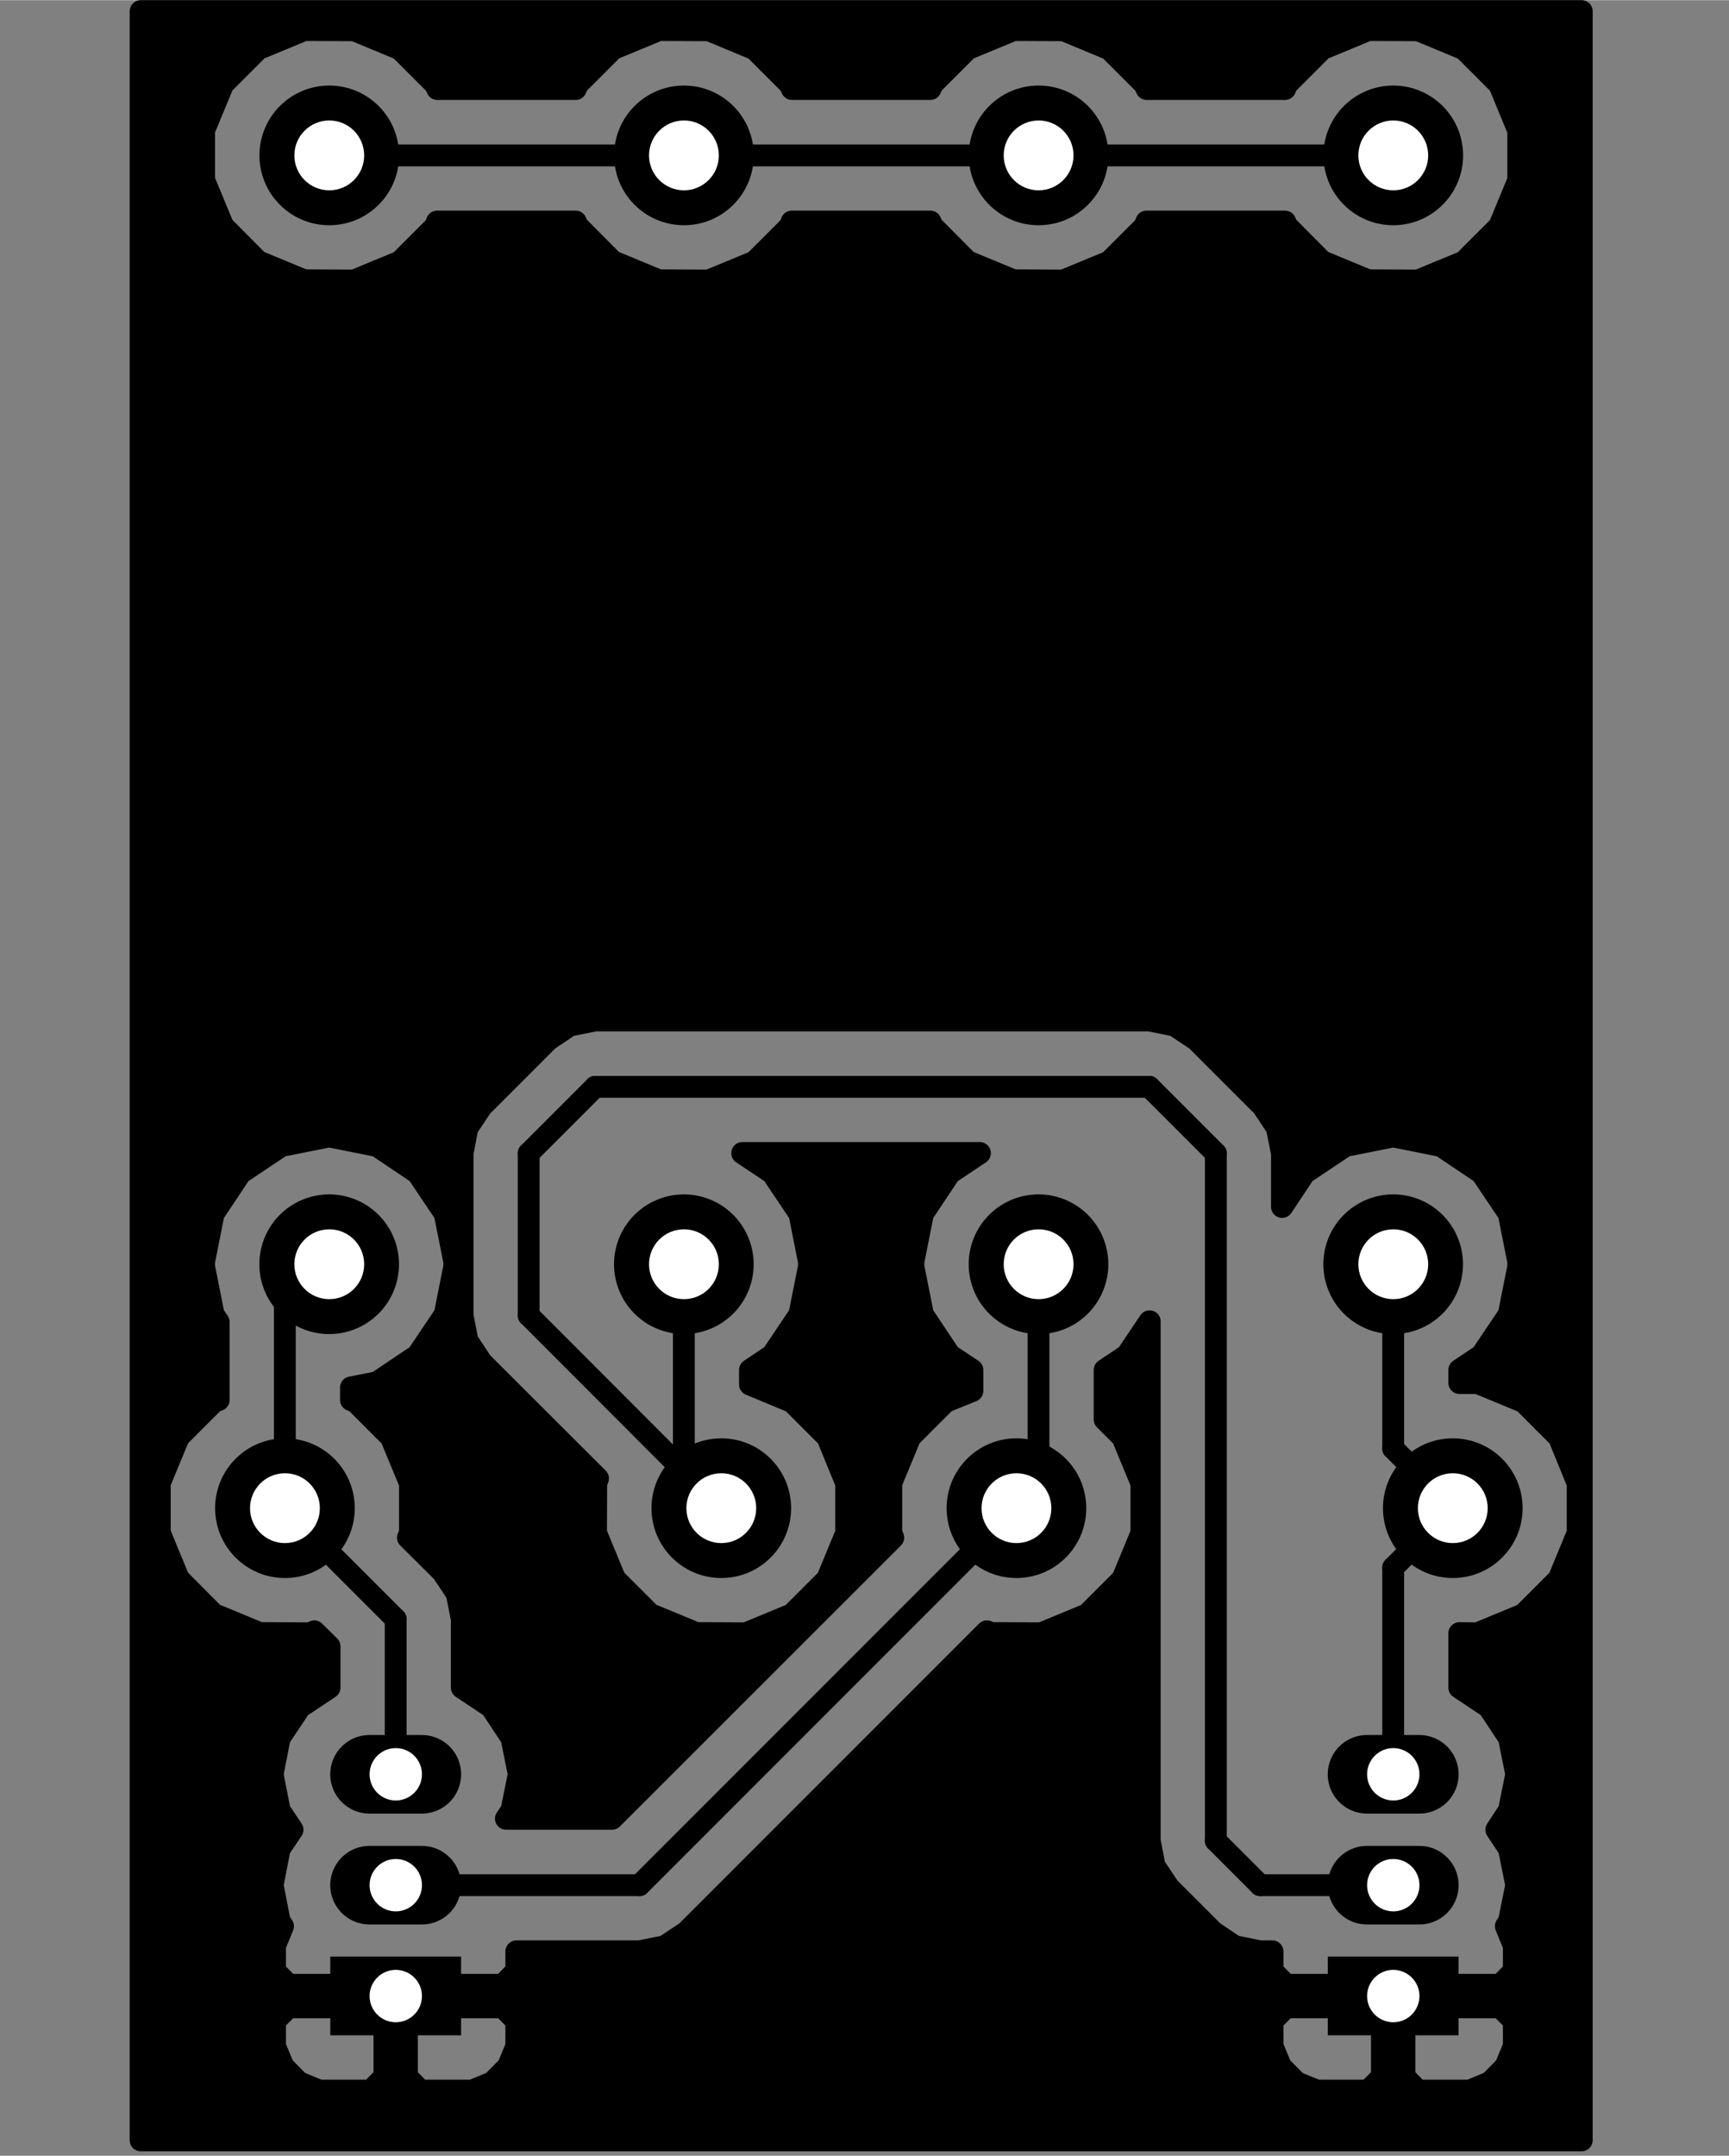 <?xml version="1.0" standalone="no"?>
 <!DOCTYPE svg PUBLIC "-//W3C//DTD SVG 1.1//EN" 
 "http://www.w3.org/Graphics/SVG/1.1/DTD/svg11.dtd"> 
<svg xmlns="http://www.w3.org/2000/svg" version="1.1" 
    width="1.981cm" height="2.469cm" viewBox="0 0 7800 9720 ">
<rect x="0" y="0" width="7800" height="9720" fill="#808080" stroke="none"/>
<title>SVG Picture created as mvibro-F.Cu.svg date 2018/02/10 11:03:53 </title>
  <desc>Picture generated by PCBNEW </desc>
<g style="fill:#000000; fill-opacity:1;stroke:#000000; stroke-opacity:1;
stroke-linecap:round; stroke-linejoin:round; "
 transform="translate(0 0) scale(1 1)">
</g>
<g style="fill:#000000; fill-opacity:0.0; 
stroke:#000000; stroke-width:-0; stroke-opacity:1; 
stroke-linecap:round; stroke-linejoin:round;">
</g>
<g style="fill:#000000; fill-opacity:1.0; 
stroke:#000000; stroke-width:0; stroke-opacity:1; 
stroke-linecap:round; stroke-linejoin:round;">
<circle cx="1485.43" cy="700" r="314.961" /> 
</g>
<g style="fill:#000000; fill-opacity:1.0; 
stroke:#000000; stroke-width:39.37; stroke-opacity:1; 
stroke-linecap:round; stroke-linejoin:round;">
</g>
<g style="fill:#000000; fill-opacity:1.0; 
stroke:#000000; stroke-width:629.921; stroke-opacity:1; 
stroke-linecap:round; stroke-linejoin:round;">
</g>
<g style="fill:#000000; fill-opacity:0.0; 
stroke:#000000; stroke-width:629.921; stroke-opacity:1; 
stroke-linecap:round; stroke-linejoin:round;">
<path d="M1485 5700
L1485 5700
" />
</g>
<g style="fill:#000000; fill-opacity:1.0; 
stroke:#000000; stroke-width:0; stroke-opacity:1; 
stroke-linecap:round; stroke-linejoin:round;">
<circle cx="3085.43" cy="700" r="314.961" /> 
</g>
<g style="fill:#000000; fill-opacity:1.0; 
stroke:#000000; stroke-width:39.37; stroke-opacity:1; 
stroke-linecap:round; stroke-linejoin:round;">
</g>
<g style="fill:#000000; fill-opacity:1.0; 
stroke:#000000; stroke-width:629.921; stroke-opacity:1; 
stroke-linecap:round; stroke-linejoin:round;">
</g>
<g style="fill:#000000; fill-opacity:0.0; 
stroke:#000000; stroke-width:629.921; stroke-opacity:1; 
stroke-linecap:round; stroke-linejoin:round;">
<path d="M3085 5700
L3085 5700
" />
</g>
<g style="fill:#000000; fill-opacity:1.0; 
stroke:#000000; stroke-width:0; stroke-opacity:1; 
stroke-linecap:round; stroke-linejoin:round;">
<circle cx="4685.43" cy="700" r="314.961" /> 
</g>
<g style="fill:#000000; fill-opacity:1.0; 
stroke:#000000; stroke-width:39.37; stroke-opacity:1; 
stroke-linecap:round; stroke-linejoin:round;">
</g>
<g style="fill:#000000; fill-opacity:1.0; 
stroke:#000000; stroke-width:629.921; stroke-opacity:1; 
stroke-linecap:round; stroke-linejoin:round;">
</g>
<g style="fill:#000000; fill-opacity:0.0; 
stroke:#000000; stroke-width:629.921; stroke-opacity:1; 
stroke-linecap:round; stroke-linejoin:round;">
<path d="M4685 5700
L4685 5700
" />
</g>
<g style="fill:#000000; fill-opacity:1.0; 
stroke:#000000; stroke-width:0; stroke-opacity:1; 
stroke-linecap:round; stroke-linejoin:round;">
<circle cx="6285.43" cy="700" r="314.961" /> 
</g>
<g style="fill:#000000; fill-opacity:1.0; 
stroke:#000000; stroke-width:39.37; stroke-opacity:1; 
stroke-linecap:round; stroke-linejoin:round;">
</g>
<g style="fill:#000000; fill-opacity:1.0; 
stroke:#000000; stroke-width:629.921; stroke-opacity:1; 
stroke-linecap:round; stroke-linejoin:round;">
</g>
<g style="fill:#000000; fill-opacity:0.0; 
stroke:#000000; stroke-width:629.921; stroke-opacity:1; 
stroke-linecap:round; stroke-linejoin:round;">
<path d="M6285 5700
L6285 5700
" />
</g>
<g style="fill:#000000; fill-opacity:0.0; 
stroke:#000000; stroke-width:354.331; stroke-opacity:1; 
stroke-linecap:round; stroke-linejoin:round;">
<path d="M1903 8500
L1667 8500
" />
<path d="M1903 8000
L1667 8000
" />
</g>
<g style="fill:#000000; fill-opacity:0.0; 
stroke:#000000; stroke-width:0; stroke-opacity:1; 
stroke-linecap:round; stroke-linejoin:round;">
</g>
<g style="fill:#000000; fill-opacity:1.0; 
stroke:#000000; stroke-width:0; stroke-opacity:1; 
stroke-linecap:round; stroke-linejoin:round;">
<polyline style="fill-rule:evenodd;"
points="1490,8822
2080,8822
2080,9177
1490,9177
1490,8822
" /> 
</g>
<g style="fill:#000000; fill-opacity:1.0; 
stroke:#000000; stroke-width:354.331; stroke-opacity:1; 
stroke-linecap:round; stroke-linejoin:round;">
</g>
<g style="fill:#000000; fill-opacity:0.0; 
stroke:#000000; stroke-width:354.331; stroke-opacity:1; 
stroke-linecap:round; stroke-linejoin:round;">
<path d="M6403 8500
L6167 8500
" />
<path d="M6403 8000
L6167 8000
" />
</g>
<g style="fill:#000000; fill-opacity:0.0; 
stroke:#000000; stroke-width:0; stroke-opacity:1; 
stroke-linecap:round; stroke-linejoin:round;">
</g>
<g style="fill:#000000; fill-opacity:1.0; 
stroke:#000000; stroke-width:0; stroke-opacity:1; 
stroke-linecap:round; stroke-linejoin:round;">
<polyline style="fill-rule:evenodd;"
points="5990,8822
6580,8822
6580,9177
5990,9177
5990,8822
" /> 
<circle cx="1285.43" cy="6800" r="314.961" /> 
</g>
<g style="fill:#000000; fill-opacity:1.0; 
stroke:#000000; stroke-width:39.37; stroke-opacity:1; 
stroke-linecap:round; stroke-linejoin:round;">
</g>
<g style="fill:#000000; fill-opacity:1.0; 
stroke:#000000; stroke-width:0; stroke-opacity:1; 
stroke-linecap:round; stroke-linejoin:round;">
<circle cx="3253.94" cy="6800" r="314.961" /> 
</g>
<g style="fill:#000000; fill-opacity:1.0; 
stroke:#000000; stroke-width:39.37; stroke-opacity:1; 
stroke-linecap:round; stroke-linejoin:round;">
</g>
<g style="fill:#000000; fill-opacity:1.0; 
stroke:#000000; stroke-width:0; stroke-opacity:1; 
stroke-linecap:round; stroke-linejoin:round;">
<circle cx="4585.43" cy="6800" r="314.961" /> 
</g>
<g style="fill:#000000; fill-opacity:1.0; 
stroke:#000000; stroke-width:39.37; stroke-opacity:1; 
stroke-linecap:round; stroke-linejoin:round;">
</g>
<g style="fill:#000000; fill-opacity:1.0; 
stroke:#000000; stroke-width:0; stroke-opacity:1; 
stroke-linecap:round; stroke-linejoin:round;">
<circle cx="6553.94" cy="6800" r="314.961" /> 
</g>
<g style="fill:#000000; fill-opacity:1.0; 
stroke:#000000; stroke-width:39.37; stroke-opacity:1; 
stroke-linecap:round; stroke-linejoin:round;">
</g>
<g style="fill:#000000; fill-opacity:1.0; 
stroke:#000000; stroke-width:98.425; stroke-opacity:1; 
stroke-linecap:round; stroke-linejoin:round;">
</g>
<g style="fill:#000000; fill-opacity:0.0; 
stroke:#000000; stroke-width:98.425; stroke-opacity:1; 
stroke-linecap:round; stroke-linejoin:round;">
<path d="M1285 6800
L1285 5900
" />
<path d="M1285 5900
L1485 5700
" />
<path d="M1785 8000
L1785 7300
" />
<path d="M1785 7300
L1285 6800
" />
<path d="M3085 5700
L3085 6631
" />
<path d="M3085 6631
L3253 6800
" />
<path d="M6285 8500
L5685 8500
" />
<path d="M2385 5931
L3253 6800
" />
<path d="M2385 5200
L2385 5931
" />
<path d="M2685 4900
L2385 5200
" />
<path d="M5185 4900
L2685 4900
" />
<path d="M5485 5200
L5185 4900
" />
<path d="M5485 8300
L5485 5200
" />
<path d="M5685 8500
L5485 8300
" />
<path d="M1785 8500
L2885 8500
" />
<path d="M2885 8500
L4585 6800
" />
<path d="M4685 5700
L4685 6700
" />
<path d="M4685 6700
L4585 6800
" />
<path d="M6285 8000
L6285 7068
" />
<path d="M6285 7068
L6553 6800
" />
<path d="M6285 5700
L6285 6531
" />
<path d="M6285 6531
L6553 6800
" />
<path d="M6269 5715
L6285 5700
" />
<path d="M1785 9000
L6285 9000
" />
<path d="M4685 700
L6285 700
" />
<path d="M3085 700
L4685 700
" />
<path d="M1485 700
L3085 700
" />
</g>
<g style="fill:#000000; fill-opacity:1.0; 
stroke:#000000; stroke-width:100; stroke-opacity:1; 
stroke-linecap:round; stroke-linejoin:round;">
<polyline style="fill-rule:evenodd;"
points="7135,9650
635,9650
635,9112
1240,9112
1240,9226
1278,9318
1348,9389
1440,9427
1672,9427
1735,9364
1735,9050
1835,9050
1835,9364
1897,9427
2130,9427
2222,9389
2292,9318
2330,9226
2330,9112
5740,9112
5740,9226
5778,9318
5848,9389
5940,9427
6172,9427
6235,9364
6235,9050
6335,9050
6335,9364
6397,9427
6630,9427
6722,9389
6792,9318
6830,9226
6830,9112
6768,9050
6335,9050
6235,9050
5802,9050
5740,9112
2330,9112
2268,9050
1835,9050
1735,9050
1302,9050
1240,9112
635,9112
635,6911
720,6911
806,7119
964,7278
1172,7364
1397,7365
1418,7356
1486,7423
1486,7609
1354,7697
1261,7836
1229,8000
1261,8163
1319,8250
1261,8336
1229,8500
1261,8663
1276,8685
1240,8773
1240,8887
1302,8950
1735,8950
1735,8942
1835,8942
1835,8950
2268,8950
2330,8887
2330,8799
2885,8799
2999,8776
3097,8711
4452,7356
4472,7364
4697,7365
4905,7279
5064,7120
5150,6912
5150,6688
5064,6480
4984,6400
4984,6177
5084,6110
5186,5958
5186,8300
5208,8414
5273,8511
5473,8711
5570,8776
5685,8799
5740,8799
5740,8887
5802,8950
6235,8950
6235,8942
6335,8942
6335,8950
6768,8950
6830,8887
6830,8773
6794,8685
6808,8663
6841,8500
6808,8336
6751,8250
6808,8163
6841,8000
6808,7836
6716,7697
6584,7609
6584,7364
6665,7365
6873,7279
7032,7120
7118,6912
7118,6688
7033,6480
6874,6321
6666,6235
6584,6235
6584,6177
6684,6110
6807,5927
6850,5711
6850,5688
6807,5472
6684,5289
6501,5166
6285,5123
6069,5166
5885,5289
5784,5441
5784,5200
5761,5085
5697,4988
5397,4688
5299,4623
5185,4600
2685,4600
2570,4623
2473,4688
2173,4988
2108,5085
2086,5200
2086,5931
2108,6045
2173,6143
2697,6666
2689,6687
2688,6911
2774,7119
2933,7278
3141,7364
3365,7365
3573,7279
3732,7120
3818,6912
3818,6688
3733,6480
3574,6321
3384,6242
3384,6177
3484,6110
3607,5927
3650,5711
3650,5688
3607,5472
3484,5289
3349,5199
4420,5199
4285,5289
4163,5472
4120,5688
4120,5711
4163,5927
4285,6110
4386,6177
4386,6271
4265,6320
4106,6479
4020,6687
4020,6911
4029,6933
2761,8200
2283,8200
2308,8163
2341,8000
2308,7836
2216,7697
2084,7609
2084,7300
2061,7185
2061,7185
1997,7088
1841,6933
1850,6912
1850,6688
1764,6480
1605,6321
1584,6312
1584,6256
1701,6233
1884,6110
2007,5927
2050,5711
2050,5688
2007,5472
1884,5289
1701,5166
1485,5123
1269,5166
1085,5289
963,5472
920,5688
920,5711
963,5927
986,5961
986,6312
965,6320
806,6479
720,6687
720,6911
635,6911
635,811
920,811
1006,1019
1164,1178
1372,1264
1597,1265
1805,1179
1964,1020
1972,999
2597,999
2606,1019
2764,1178
2972,1264
3197,1265
3405,1179
3564,1020
3572,999
4197,999
4206,1019
4364,1178
4572,1264
4797,1265
5005,1179
5164,1020
5172,999
5797,999
5806,1019
5964,1178
6172,1264
6397,1265
6605,1179
6764,1020
6850,812
6850,588
6764,380
6605,221
6398,135
6173,134
5965,220
5806,379
5797,400
5173,400
5164,380
5005,221
4798,135
4573,134
4365,220
4206,379
4197,400
3573,400
3564,380
3405,221
3198,135
2973,134
2765,220
2606,379
2597,400
1973,400
1964,380
1805,221
1598,135
1373,134
1165,220
1006,379
920,587
920,811
635,811
635,50
7135,50
7135,9650
" /> 
</g>
<g style="fill:#FFFFFF; fill-opacity:1.0; 
stroke:#FFFFFF; stroke-width:100; stroke-opacity:1; 
stroke-linecap:round; stroke-linejoin:round;">
</g>
<g style="fill:#FFFFFF; fill-opacity:1.0; 
stroke:#FFFFFF; stroke-width:0; stroke-opacity:1; 
stroke-linecap:round; stroke-linejoin:round;">
<circle cx="1485.43" cy="700" r="157.48" /> 
</g>
<g style="fill:#FFFFFF; fill-opacity:1.0; 
stroke:#FFFFFF; stroke-width:39.37; stroke-opacity:1; 
stroke-linecap:round; stroke-linejoin:round;">
</g>
<g style="fill:#FFFFFF; fill-opacity:1.0; 
stroke:#FFFFFF; stroke-width:0; stroke-opacity:1; 
stroke-linecap:round; stroke-linejoin:round;">
<circle cx="1485.43" cy="5700" r="157.48" /> 
</g>
<g style="fill:#FFFFFF; fill-opacity:1.0; 
stroke:#FFFFFF; stroke-width:39.37; stroke-opacity:1; 
stroke-linecap:round; stroke-linejoin:round;">
</g>
<g style="fill:#FFFFFF; fill-opacity:1.0; 
stroke:#FFFFFF; stroke-width:0; stroke-opacity:1; 
stroke-linecap:round; stroke-linejoin:round;">
<circle cx="3085.43" cy="700" r="157.48" /> 
</g>
<g style="fill:#FFFFFF; fill-opacity:1.0; 
stroke:#FFFFFF; stroke-width:39.37; stroke-opacity:1; 
stroke-linecap:round; stroke-linejoin:round;">
</g>
<g style="fill:#FFFFFF; fill-opacity:1.0; 
stroke:#FFFFFF; stroke-width:0; stroke-opacity:1; 
stroke-linecap:round; stroke-linejoin:round;">
<circle cx="3085.43" cy="5700" r="157.48" /> 
</g>
<g style="fill:#FFFFFF; fill-opacity:1.0; 
stroke:#FFFFFF; stroke-width:39.37; stroke-opacity:1; 
stroke-linecap:round; stroke-linejoin:round;">
</g>
<g style="fill:#FFFFFF; fill-opacity:1.0; 
stroke:#FFFFFF; stroke-width:0; stroke-opacity:1; 
stroke-linecap:round; stroke-linejoin:round;">
<circle cx="4685.43" cy="700" r="157.48" /> 
</g>
<g style="fill:#FFFFFF; fill-opacity:1.0; 
stroke:#FFFFFF; stroke-width:39.37; stroke-opacity:1; 
stroke-linecap:round; stroke-linejoin:round;">
</g>
<g style="fill:#FFFFFF; fill-opacity:1.0; 
stroke:#FFFFFF; stroke-width:0; stroke-opacity:1; 
stroke-linecap:round; stroke-linejoin:round;">
<circle cx="4685.43" cy="5700" r="157.48" /> 
</g>
<g style="fill:#FFFFFF; fill-opacity:1.0; 
stroke:#FFFFFF; stroke-width:39.37; stroke-opacity:1; 
stroke-linecap:round; stroke-linejoin:round;">
</g>
<g style="fill:#FFFFFF; fill-opacity:1.0; 
stroke:#FFFFFF; stroke-width:0; stroke-opacity:1; 
stroke-linecap:round; stroke-linejoin:round;">
<circle cx="6285.43" cy="700" r="157.48" /> 
</g>
<g style="fill:#FFFFFF; fill-opacity:1.0; 
stroke:#FFFFFF; stroke-width:39.37; stroke-opacity:1; 
stroke-linecap:round; stroke-linejoin:round;">
</g>
<g style="fill:#FFFFFF; fill-opacity:1.0; 
stroke:#FFFFFF; stroke-width:0; stroke-opacity:1; 
stroke-linecap:round; stroke-linejoin:round;">
<circle cx="6285.43" cy="5700" r="157.48" /> 
</g>
<g style="fill:#FFFFFF; fill-opacity:1.0; 
stroke:#FFFFFF; stroke-width:39.37; stroke-opacity:1; 
stroke-linecap:round; stroke-linejoin:round;">
</g>
<g style="fill:#FFFFFF; fill-opacity:1.0; 
stroke:#FFFFFF; stroke-width:0; stroke-opacity:1; 
stroke-linecap:round; stroke-linejoin:round;">
<circle cx="1785.43" cy="8500" r="118.11" /> 
</g>
<g style="fill:#FFFFFF; fill-opacity:1.0; 
stroke:#FFFFFF; stroke-width:39.37; stroke-opacity:1; 
stroke-linecap:round; stroke-linejoin:round;">
</g>
<g style="fill:#FFFFFF; fill-opacity:1.0; 
stroke:#FFFFFF; stroke-width:0; stroke-opacity:1; 
stroke-linecap:round; stroke-linejoin:round;">
<circle cx="1785.43" cy="8000" r="118.11" /> 
</g>
<g style="fill:#FFFFFF; fill-opacity:1.0; 
stroke:#FFFFFF; stroke-width:39.37; stroke-opacity:1; 
stroke-linecap:round; stroke-linejoin:round;">
</g>
<g style="fill:#FFFFFF; fill-opacity:1.0; 
stroke:#FFFFFF; stroke-width:0; stroke-opacity:1; 
stroke-linecap:round; stroke-linejoin:round;">
<circle cx="1785.43" cy="9000" r="118.11" /> 
</g>
<g style="fill:#FFFFFF; fill-opacity:1.0; 
stroke:#FFFFFF; stroke-width:39.37; stroke-opacity:1; 
stroke-linecap:round; stroke-linejoin:round;">
</g>
<g style="fill:#FFFFFF; fill-opacity:1.0; 
stroke:#FFFFFF; stroke-width:0; stroke-opacity:1; 
stroke-linecap:round; stroke-linejoin:round;">
<circle cx="6285.43" cy="8500" r="118.11" /> 
</g>
<g style="fill:#FFFFFF; fill-opacity:1.0; 
stroke:#FFFFFF; stroke-width:39.37; stroke-opacity:1; 
stroke-linecap:round; stroke-linejoin:round;">
</g>
<g style="fill:#FFFFFF; fill-opacity:1.0; 
stroke:#FFFFFF; stroke-width:0; stroke-opacity:1; 
stroke-linecap:round; stroke-linejoin:round;">
<circle cx="6285.43" cy="8000" r="118.11" /> 
</g>
<g style="fill:#FFFFFF; fill-opacity:1.0; 
stroke:#FFFFFF; stroke-width:39.37; stroke-opacity:1; 
stroke-linecap:round; stroke-linejoin:round;">
</g>
<g style="fill:#FFFFFF; fill-opacity:1.0; 
stroke:#FFFFFF; stroke-width:0; stroke-opacity:1; 
stroke-linecap:round; stroke-linejoin:round;">
<circle cx="6285.43" cy="9000" r="118.11" /> 
</g>
<g style="fill:#FFFFFF; fill-opacity:1.0; 
stroke:#FFFFFF; stroke-width:39.37; stroke-opacity:1; 
stroke-linecap:round; stroke-linejoin:round;">
</g>
<g style="fill:#FFFFFF; fill-opacity:1.0; 
stroke:#FFFFFF; stroke-width:0; stroke-opacity:1; 
stroke-linecap:round; stroke-linejoin:round;">
<circle cx="1285.43" cy="6800" r="157.48" /> 
</g>
<g style="fill:#FFFFFF; fill-opacity:1.0; 
stroke:#FFFFFF; stroke-width:39.37; stroke-opacity:1; 
stroke-linecap:round; stroke-linejoin:round;">
</g>
<g style="fill:#FFFFFF; fill-opacity:1.0; 
stroke:#FFFFFF; stroke-width:0; stroke-opacity:1; 
stroke-linecap:round; stroke-linejoin:round;">
<circle cx="3253.94" cy="6800" r="157.48" /> 
</g>
<g style="fill:#FFFFFF; fill-opacity:1.0; 
stroke:#FFFFFF; stroke-width:39.37; stroke-opacity:1; 
stroke-linecap:round; stroke-linejoin:round;">
</g>
<g style="fill:#FFFFFF; fill-opacity:1.0; 
stroke:#FFFFFF; stroke-width:0; stroke-opacity:1; 
stroke-linecap:round; stroke-linejoin:round;">
<circle cx="4585.43" cy="6800" r="157.48" /> 
</g>
<g style="fill:#FFFFFF; fill-opacity:1.0; 
stroke:#FFFFFF; stroke-width:39.37; stroke-opacity:1; 
stroke-linecap:round; stroke-linejoin:round;">
</g>
<g style="fill:#FFFFFF; fill-opacity:1.0; 
stroke:#FFFFFF; stroke-width:0; stroke-opacity:1; 
stroke-linecap:round; stroke-linejoin:round;">
<circle cx="6553.94" cy="6800" r="157.48" /> 
</g>
<g style="fill:#FFFFFF; fill-opacity:1.0; 
stroke:#FFFFFF; stroke-width:39.37; stroke-opacity:1; 
stroke-linecap:round; stroke-linejoin:round;">
</g>
<g style="fill:#000000; fill-opacity:1.0; 
stroke:#000000; stroke-width:39.37; stroke-opacity:1; 
stroke-linecap:round; stroke-linejoin:round;">
</g> 
</svg>
